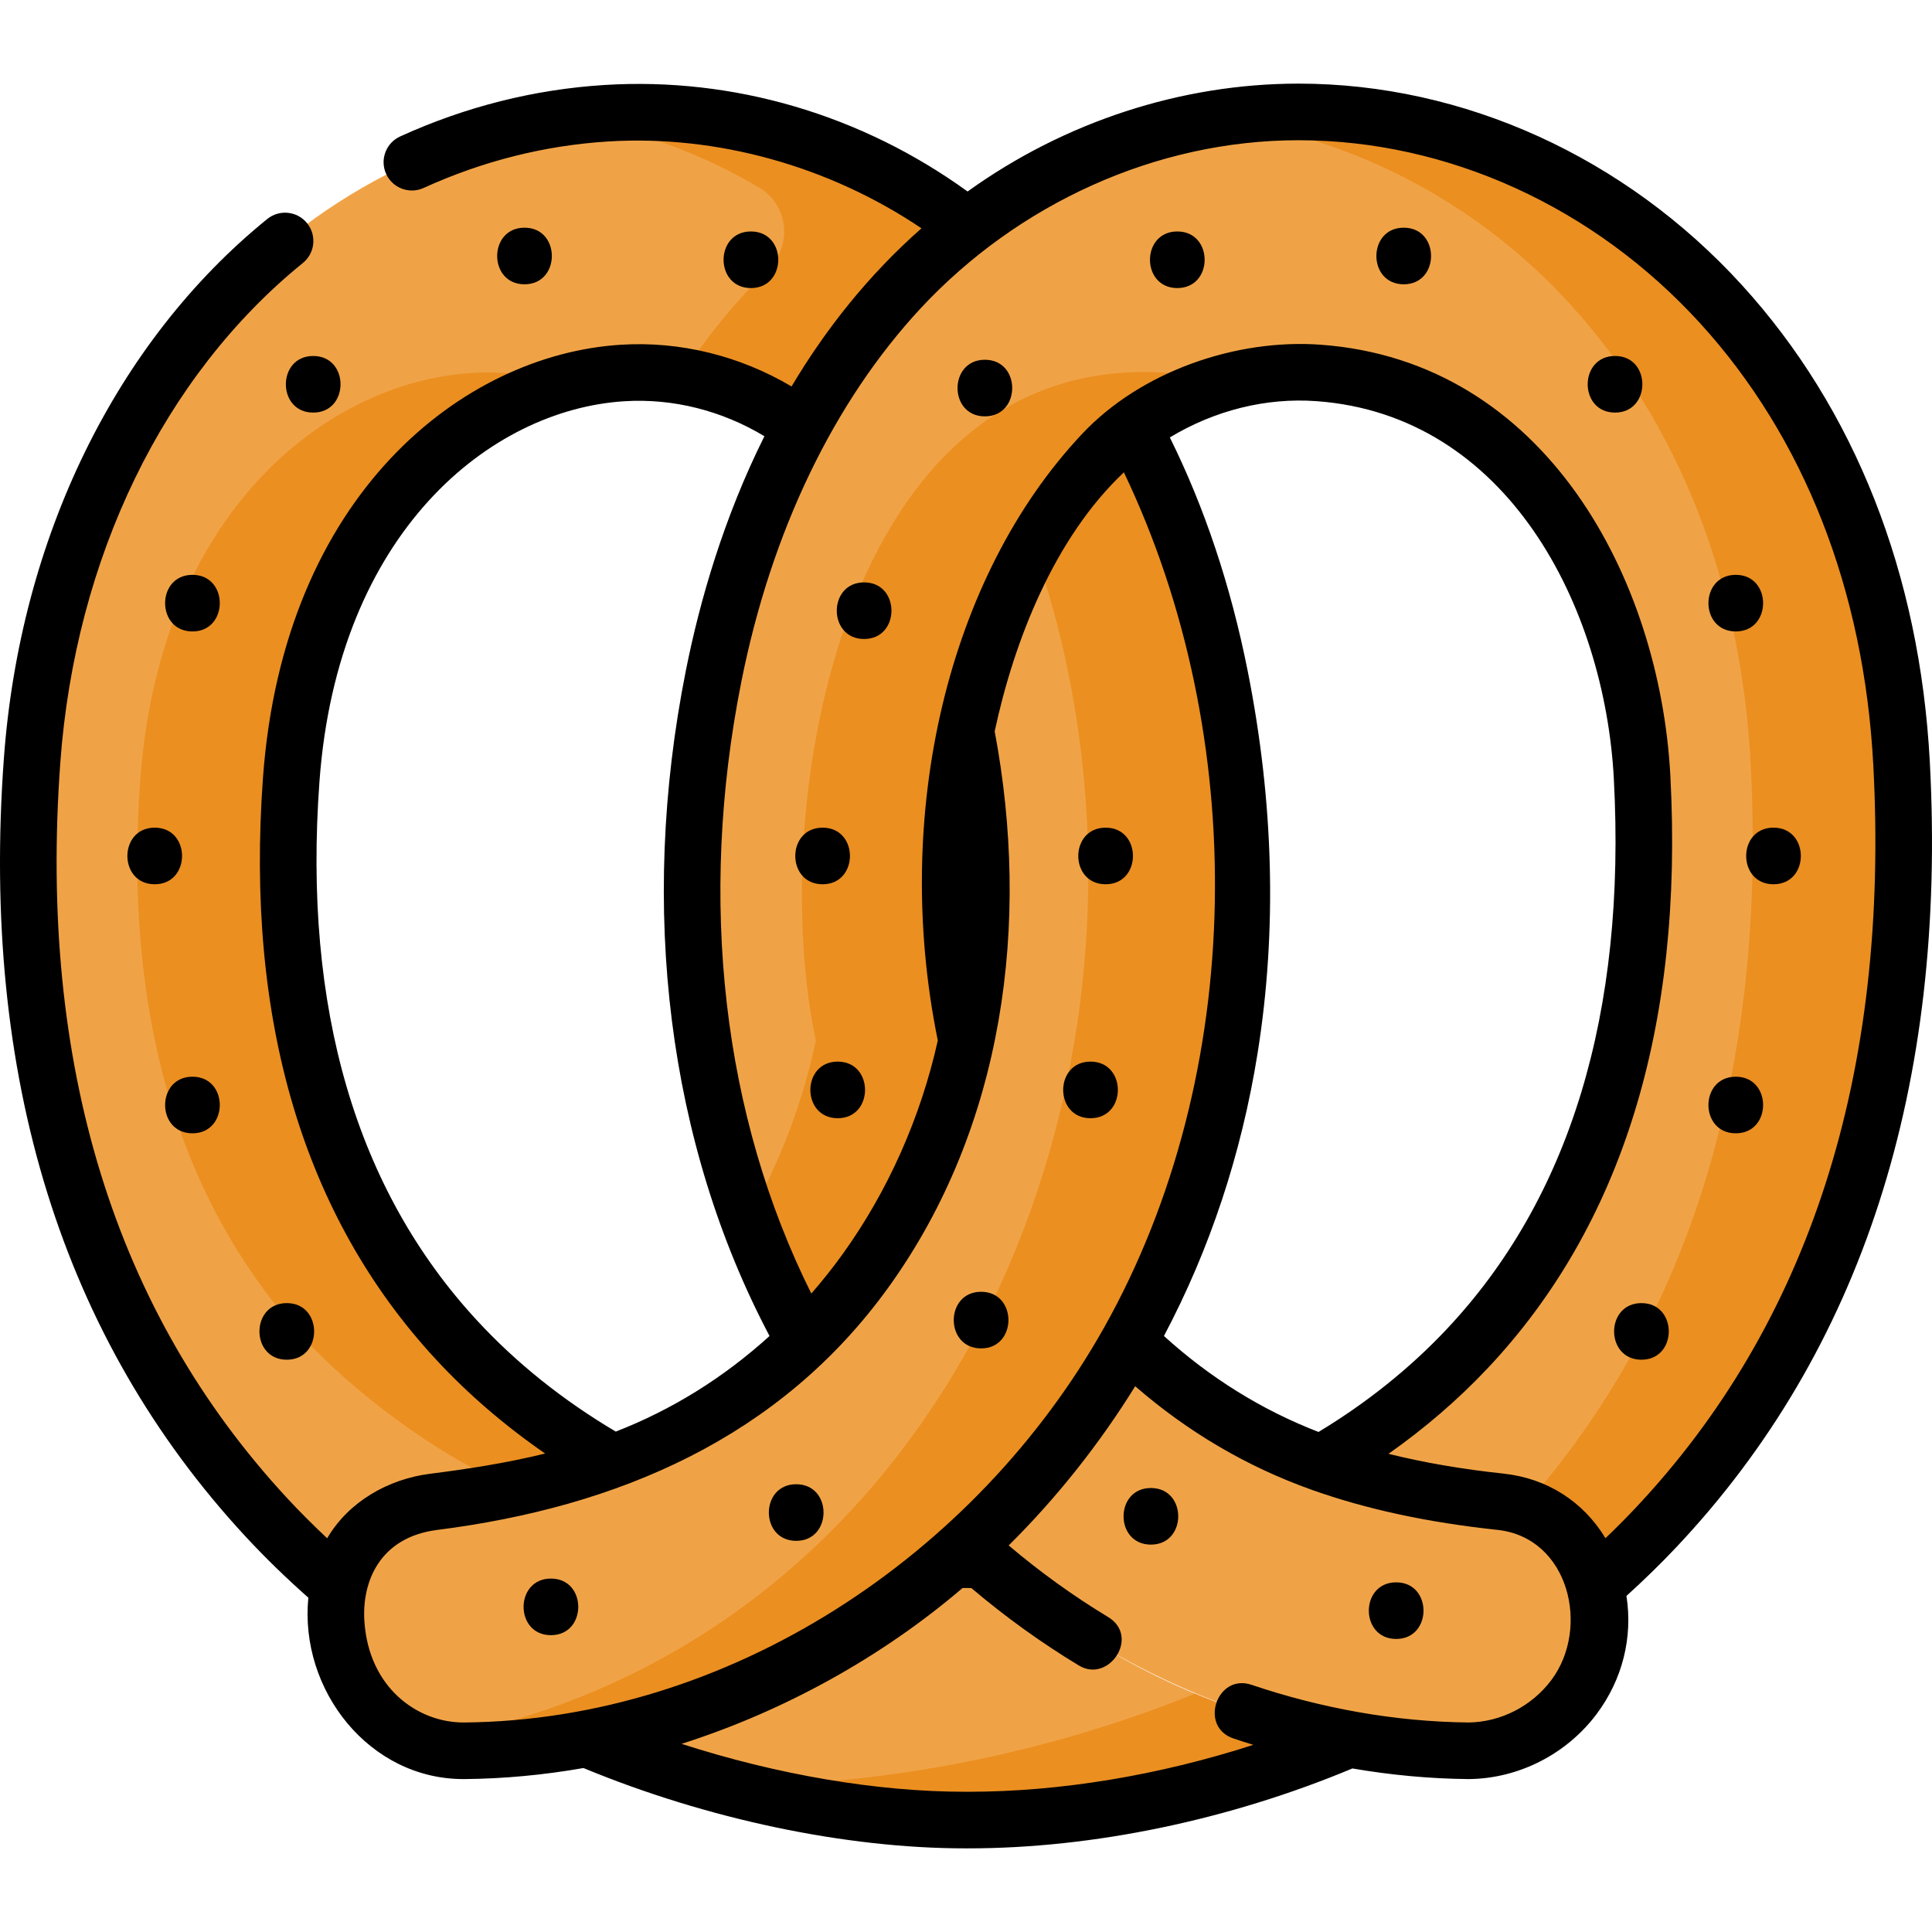 <svg id="Layer_1" enable-background="new 0 0 512.003 512.003" height="512" viewBox="0 0 512.003 512.003" width="512" xmlns="http://www.w3.org/2000/svg"><g><g><path d="m114.849 398.017c16.242-2.054 32.17-4.829 47.602-10.349-15.821-8.973-29.748-19.893-41.446-32.533-33.616-36.319-48.362-86.284-43.83-148.507 5.143-70.6 49.123-105.36 87.812-107.779 16.915-1.061 33.781 4.207 47.378 14.283 10.936-20.138 25.938-38.928 44.047-53.014-27.022-21.151-61.412-32.242-95.718-30.111-38.37 2.4-74.73 20.156-102.38 49.999-29.078 31.382-46.303 73.432-49.812 121.603-5.979 82.075 14.884 149.508 62.011 200.424 5.929 6.406 12.319 12.531 19.064 18.311 3.31-12.047 12.853-20.722 25.272-22.327z" fill="#f0a346"/><g><g><path d="m121.005 355.135c-33.616-36.319-48.362-86.284-43.83-148.507 4.45-61.087 37.976-95.336 71.992-105.025-7.806-2.284-15.986-3.268-24.18-2.754-38.689 2.419-82.669 37.179-87.812 107.779-4.532 62.224 10.214 112.189 43.83 148.507 10.784 11.651 33.33 30.372 55.988 39.399 8.611-1.7 17.108-3.879 25.458-6.866-15.821-8.973-29.748-19.894-41.446-32.533z" fill="#eb8f21"/></g><path d="m160.694 30.007c-3.898.244-7.773.654-11.622 1.212 18.358 2.692 36.131 9.028 52.123 18.503 7.731 4.581 8.867 15.288 2.451 21.58-8.698 8.529-16.468 18.135-23.175 28.323 11.486 1.86 22.475 6.527 31.894 13.507 10.936-20.138 25.938-38.927 44.047-53.015-27.022-21.15-61.412-32.241-95.718-30.11z" fill="#eb8f21"/></g><g fill="#f0a346"><path d="m289.798 434.96c-12.386-7.485-23.083-21.284-37.549-21.652-9.171 7.986-18.989 15.185-29.368 21.479-2.88 1.836-31.641 19.786-63.228 25.174-1.397.294-2.796.568-4.197.83 32.363 13.715 68.667 21.55 100.334 21.55h.81c32.951 0 68.611-7.603 100.944-21.435-23.878-4.389-47.143-12.961-67.746-25.946z"/><path d="m289.798 434.96c-12.386-7.485-23.083-21.284-37.549-21.652-9.171 7.986-18.989 15.185-29.368 21.479-2.88 1.836-31.641 19.786-63.228 25.174-1.397.294-2.796.568-4.197.83 32.363 13.715 68.667 21.55 100.334 21.55h.81c32.951 0 68.611-7.603 100.944-21.435-23.878-4.389-47.143-12.961-67.746-25.946z"/><path d="m422.784 420.255c-3.365-12.113-12.363-20.901-25.131-22.274-36.853-3.952-76.323-19.284-103.318-45.807-11.284 20.07-21.164 42.095-38.139 57.63 36.206 33.138 83.686 53.721 133.049 54.176 22.36-.262 39.671-21.65 33.539-43.725z"/><path d="m503.934 202.28c-2.56-48.061-19.103-90.134-47.84-121.671-51.414-56.422-138.236-68.29-199.683-20.492-37.121 28.876-58.304 73.897-67.307 119.11-11.845 59.477-5.832 122.938 24.184 176.327 21.792-21.409 36.597-50.021 42.909-79.769-13.167-62.057 6.843-183.202 93.22-176.954 55.214 3.997 83.159 58.332 85.758 107.125 3.425 64.293-12.211 115.297-46.473 151.593-11.048 11.704-23.984 21.848-38.507 30.22 15.47 5.497 31.549 8.086 47.778 10.251 12.6 1.642 21.414 10.009 24.811 22.236 5.547-4.841 10.896-9.961 15.95-15.316 47.733-50.569 69.669-118.753 65.2-202.66z"/></g><g fill="#eb8f21"><path d="m503.934 202.28c-2.56-48.061-19.103-90.134-47.84-121.671-34.399-37.75-84.648-55.55-132.544-48.885 34.545 4.74 67.684 21.603 92.544 48.885 28.737 31.537 45.28 73.61 47.84 121.671 4.307 80.865-15.922 147.119-60.12 197.083 9.478 3.145 16.127 10.658 18.97 20.892 5.547-4.841 10.896-9.961 15.95-15.316 47.733-50.568 69.669-118.752 65.2-202.659z"/><path d="m323.557 101.074c-4.498-1.12-9.208-1.886-14.14-2.243-86.378-6.248-106.388 114.898-93.22 176.954-3.475 16.378-9.538 32.403-17.911 47.08 4.102 11.215 9.077 22.151 15.002 32.689 21.792-21.409 36.597-50.021 42.909-79.769-11.736-55.31 2.885-157.556 67.36-174.711z"/></g><path d="m323.289 179.227c-4.852-24.366-13.189-47.313-23.621-66.72-25.38 18.838-37.789 52.471-43.472 82.489 10.747 56.765-.564 118.957-42.908 160.557-27.517 27.033-61.299 37.767-98.439 42.463-40.268 5.202-30.367 66.267 8.229 65.963 10.737-.099 21.607-1.174 32.379-3.19 129.723-24.264 192.019-160.109 167.832-281.562z" fill="#f0a346"/><path d="m323.289 179.227c-4.852-24.366-13.189-47.313-23.621-66.72-10.988 8.156-19.541 19.086-26.173 31.294 4.028 11.27 7.353 23.168 9.794 35.426 24.186 121.453-38.11 257.298-167.832 281.563-1.653.309-3.309.589-4.965.854 3.761 1.522 7.966 2.373 12.586 2.336 10.737-.099 21.607-1.174 32.379-3.19 129.722-24.265 192.019-160.11 167.832-281.563z" fill="#eb8f21"/><g><path d="m192.036 473.348c21.657 5.821 43.641 8.992 63.755 8.992h.81c32.951 0 68.611-7.603 100.944-21.435-13.974-2.568-27.732-6.58-40.874-12.059-33.458 13.491-75.434 24.219-124.635 24.502z" fill="#eb8f21"/></g></g><g><path d="m511.423 201.881c-2.653-49.811-19.869-93.493-49.786-126.324-30.921-33.934-73.752-53.396-117.51-53.396-31.092 0-62.013 10.117-87.705 28.588-28.112-20.349-62.046-30.354-96.197-28.229-18.644 1.166-36.872 5.755-54.177 13.64-3.77 1.718-5.433 6.166-3.716 9.935 1.718 3.769 6.164 5.431 9.935 3.715 15.633-7.123 32.083-11.268 48.891-12.319 28.841-1.786 58.609 6.537 83.043 23.016-14.28 12.588-25.547 26.987-34.431 41.911-13.758-8.144-29.546-12.043-45.252-11.056-41.835 2.616-89.354 39.632-94.823 114.72-4.689 64.38 10.723 116.242 45.806 154.146 8.54 9.227 18.26 17.575 28.974 24.978-10.7 2.628-21.197 4.184-30.587 5.372-11.022 1.424-21.493 7.371-27.183 17.085-3.724-3.499-7.312-7.078-10.689-10.727-45.659-49.33-65.857-114.865-60.035-194.785 3.953-54.266 27.386-102.546 64.29-132.459 3.218-2.608 3.712-7.331 1.104-10.549s-7.331-3.711-10.549-1.104c-40.109 32.513-65.552 84.643-69.804 143.024-6.137 84.231 15.392 153.561 63.986 206.063 5.186 5.603 10.806 11.058 16.71 16.286-2.417 24.414 16.146 48.279 41.429 48.067 10.412-.096 20.989-1.088 31.476-2.927 32.692 13.534 69.427 21.288 101.168 21.288h.811c33.07 0 69.125-7.521 101.802-21.176 10.272 1.767 20.612 2.721 30.771 2.815h.069.087c13.17-.154 25.796-6.589 33.775-17.214 6.862-9.139 9.647-20.33 7.922-31.32 4.599-4.164 9.018-8.47 13.16-12.857 49.197-52.12 71.818-122.171 67.235-208.207zm-384.913 148.16c-32.147-34.732-46.229-82.799-41.855-142.868 4.816-66.113 45.26-98.616 80.801-100.839 12.872-.809 25.835 2.468 37.122 9.272-10.833 21.701-17.153 43.696-20.829 62.156-12.563 63.081-4.672 125.422 22.187 176.293-12.165 11.035-25.834 19.542-40.751 25.334-13.93-8.258-26.27-18.105-36.675-29.348zm-3.491 106.439c-.064 0-.127.001-.191.001-12.171-.001-25.053-9.158-26.255-26.76-.713-10.438 3.966-22.292 19.217-24.263 47.893-6.057 90.917-24.336 119.748-64.416 30.59-42.525 37.612-96.564 28.065-147.23 5.177-24.15 15.867-51.305 34.239-68.641 33.292 69.621 32.726 159.117-5.273 226.705-33.938 60.362-99.332 103.959-169.55 104.604zm226.408-76.995c-14.989-5.787-28.732-14.328-40.968-25.431 12.206-23.066 20.552-48.256 24.822-74.973 5.181-32.429 4.294-66.518-2.636-101.318-4.484-22.512-11.417-43.274-20.625-61.838 11.841-7.141 25.396-10.587 38.855-9.614 50.683 3.669 76.381 54.432 78.811 100.043 3.311 62.163-11.64 111.3-44.437 146.046-9.758 10.338-21.136 19.426-33.822 27.085zm61.685 65.773c-5.187 6.907-13.361 11.097-21.88 11.221-19.516-.19-39.101-3.756-57.578-9.989-9.188-3.098-13.984 11.114-4.795 14.213 1.749.59 3.513 1.159 5.289 1.704-25.025 8.083-51.171 12.433-75.546 12.433h-.811c-23.465 0-49.902-4.542-75.168-12.702 27.068-8.623 53.103-23.004 74.476-41.306.773.005 1.54.026 2.321.021 8.989 7.625 18.565 14.522 28.499 20.525 7.955 4.807 16.271-7.693 7.758-12.838-9.185-5.55-18.037-11.933-26.365-18.98 12.619-12.494 24.032-26.85 33.528-42.196 13.952 12.129 29.628 21.335 46.716 27.424.006.002.012.005.019.007.037.013.073.027.109.04 14.458 5.137 30.542 8.605 49.167 10.602 19.004 2.045 24.632 26.009 14.261 39.821zm22.169-45.467c-2.502 2.651-5.116 5.272-7.811 7.849-5.874-9.682-15.423-15.869-27.017-17.116-11.091-1.189-21.175-2.923-30.48-5.245 9.571-6.74 18.351-14.285 26.184-22.582 35.726-37.848 52.046-90.717 48.507-157.14-2.768-51.973-32.959-109.881-92.707-114.207-22.376-1.622-47.657 7.07-63.231 23.694-35.526 37.753-50.44 100.681-38.198 160.706-4.549 20.425-13.233 39.941-25.168 56.532-2.631 3.658-5.422 7.174-8.349 10.519-23.485-47.039-30.092-104.166-18.553-162.109 7.945-39.9 24.541-74.234 47.529-98.995 25.691-27.588 62.22-44.535 100.14-44.535 39.547 0 78.337 17.677 106.423 48.499 27.557 30.241 43.427 70.706 45.894 117.018 4.356 81.776-16.895 148.094-63.163 197.112z"/><path d="m222.002 281.34c-9.652 0-9.668 15 0 15 9.652 0 9.668-15 0-15z"/><path d="m218.002 219.34c-9.652 0-9.668 15 0 15 9.652 0 9.668-15 0-15z"/><path d="m229.002 154.34c-9.652 0-9.668 15 0 15 9.652 0 9.668-15 0-15z"/><path d="m261.002 95.34c-9.652 0-9.668 15 0 15 9.652 0 9.668-15 0-15z"/><path d="m312.002 61.34c-9.652 0-9.668 15 0 15 9.652 0 9.668-15 0-15z"/><path d="m372.002 60.34c-9.652 0-9.668 15 0 15 9.652 0 9.668-15 0-15z"/><path d="m428.002 94.34c-9.652 0-9.668 15 0 15 9.652 0 9.668-15 0-15z"/><path d="m460.002 167.34c9.652 0 9.668-15 0-15-9.652 0-9.668 15 0 15z"/><path d="m470.002 219.34c-9.652 0-9.668 15 0 15 9.652 0 9.668-15 0-15z"/><path d="m460.002 285.34c-9.652 0-9.668 15 0 15 9.652 0 9.668-15 0-15z"/><path d="m435.002 345.34c-9.652 0-9.668 15 0 15 9.652 0 9.668-15 0-15z"/><path d="m289.002 296.34c9.652 0 9.668-15 0-15-9.652 0-9.668 15 0 15z"/><path d="m293.002 234.34c9.652 0 9.668-15 0-15-9.652 0-9.668 15 0 15z"/><path d="m199.002 61.34c-9.652 0-9.668 15 0 15 9.652 0 9.668-15 0-15z"/><path d="m139.002 60.34c-9.652 0-9.668 15 0 15 9.652 0 9.668-15 0-15z"/><path d="m83.002 109.34c9.652 0 9.668-15 0-15-9.652 0-9.668 15 0 15z"/><path d="m51.002 152.34c-9.652 0-9.668 15 0 15 9.652 0 9.668-15 0-15z"/><path d="m41.002 219.34c-9.652 0-9.668 15 0 15 9.652 0 9.668-15 0-15z"/><path d="m51.002 300.34c9.652 0 9.668-15 0-15-9.652 0-9.668 15 0 15z"/><path d="m76.002 345.34c-9.652 0-9.668 15 0 15 9.652 0 9.668-15 0-15z"/><path d="m260.002 357.34c9.652 0 9.668-15 0-15-9.652 0-9.668 15 0 15z"/><path d="m211.002 408.34c9.652 0 9.668-15 0-15-9.652 0-9.668 15 0 15z"/><path d="m146.002 418.34c-9.652 0-9.668 15 0 15 9.652 0 9.668-15 0-15z"/><path d="m305.002 394.34c-9.652 0-9.668 15 0 15 9.652 0 9.668-15 0-15z"/><path d="m370.002 419.34c-9.652 0-9.668 15 0 15 9.652 0 9.668-15 0-15z"/></g></g></svg>